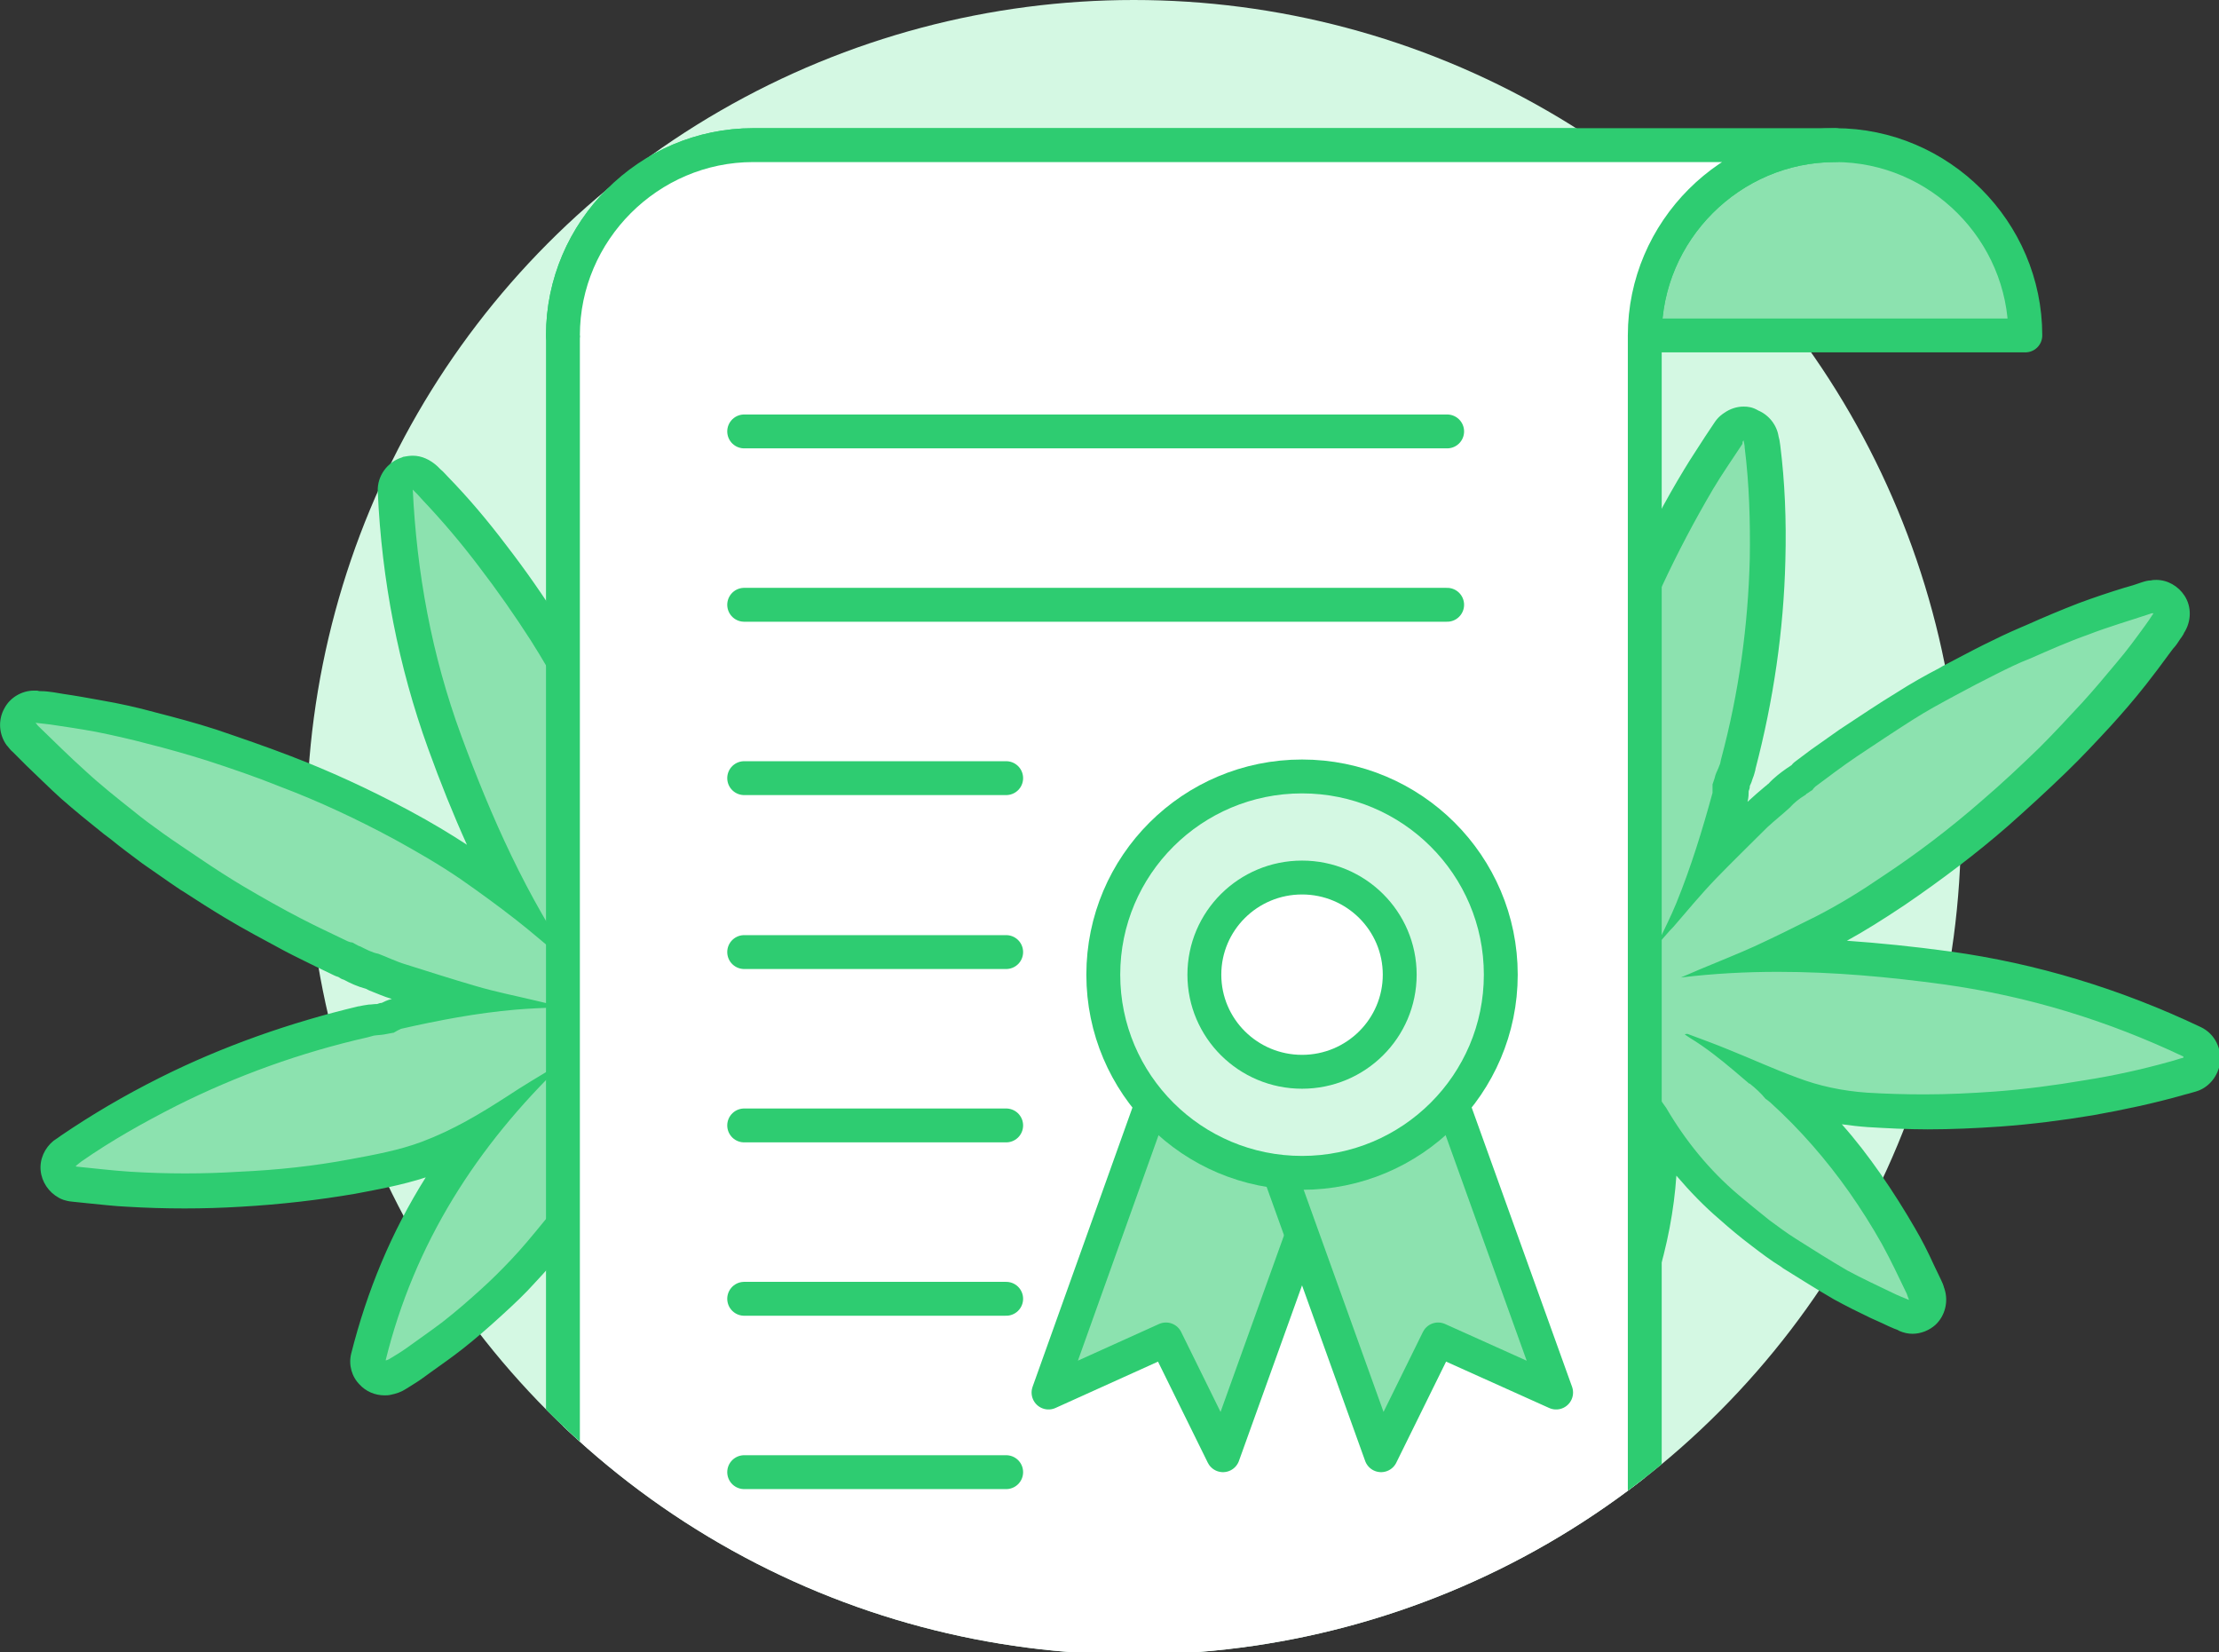 <?xml version="1.0" encoding="utf-8"?>
<!-- Generator: Adobe Illustrator 20.1.0, SVG Export Plug-In . SVG Version: 6.00 Build 0)  -->
<svg version="1.1" id="Layer_1" xmlns="http://www.w3.org/2000/svg" xmlns:xlink="http://www.w3.org/1999/xlink" x="0px" y="0px"
	 viewBox="0 0 393 292.6" style="enable-background:new 0 0 393 292.6;" xml:space="preserve">
<rect x="0" y="0" width="393" height="292.6" fill="#333333" stroke="none"/>
<style type="text/css">
	.st0{fill:#D4F8E3;}
	.st1{fill:#8CE2AF;}
	.st2{fill:#2ECC71;}
	
		.st3{clip-path:url(#SVGID_2_);fill:#FFFFFF;stroke:#2ECC71;stroke-width:6;stroke-linecap:round;stroke-linejoin:round;stroke-miterlimit:10;}
	.st4{fill:none;stroke:#2ECC71;stroke-width:6;stroke-linecap:round;stroke-linejoin:round;stroke-miterlimit:10;}
	.st5{fill:#8CE2AF;stroke:#2ECC71;stroke-width:6;stroke-linecap:round;stroke-linejoin:round;stroke-miterlimit:10;}
	.st6{fill:#D4F8E3;stroke:#2ECC71;stroke-width:6;stroke-linecap:round;stroke-linejoin:round;stroke-miterlimit:10;}
	.st7{fill:#FFFFFF;stroke:#2ECC71;stroke-width:6;stroke-linecap:round;stroke-linejoin:round;stroke-miterlimit:10;}
</style>
<g>
	<circle class="st0" cx="200.8" cy="146.5" r="146.5"/>
	<g>
		<path class="st1" d="M68,244.2c-0.8,0-1.6-0.3-2.2-0.9c-0.7-0.7-1-1.8-0.7-2.8c3.5-14.2,9.7-27.2,18.9-39.2
			c-2.7,1.5-5.5,2.9-8.5,4c-4.1,1.5-8.2,2.3-13.2,3.2c-6.3,1.1-13,1.9-19.9,2.3c-3.3,0.2-6.5,0.3-9.8,0.3c-3.3,0-6.7-0.1-9.9-0.3
			c-2.3-0.1-4.5-0.4-6.7-0.6c-1-0.1-1.9-0.2-2.9-0.3c-0.6-0.1-1.1-0.3-1.3-0.4c-0.9-0.5-1.6-1.4-1.7-2.4c-0.1-1,0.3-2,1.2-2.7
			l0.3-0.2c0.3-0.2,0.6-0.4,0.8-0.6c5.2-3.6,10.8-6.9,17.3-10.1c10.8-5.4,22.4-9.6,34.5-12.4c0.1,0,0.2,0,0.2-0.1
			c0.3-0.1,0.7-0.2,1.2-0.3c0.4,0,0.9-0.1,1.3-0.1l0.3,0c0.4-0.1,0.9-0.2,1.3-0.3c0.1-0.1,0.2-0.1,0.3-0.2c0.3-0.1,0.7-0.4,1.2-0.5
			c4-0.9,7.8-1.7,11.3-2.3c-3.4-1-6.7-2.1-10-3.1l-0.8-0.3c-1.4-0.5-2.8-1-4.1-1.6l-0.8-0.3c-1.3-0.3-2.6-0.9-3.6-1.5l-0.2-0.1
			c-0.2-0.1-0.4-0.2-0.6-0.4l-0.3-0.2c-0.4-0.1-0.7-0.2-1.1-0.4c-0.9-0.4-1.8-0.9-2.8-1.3c-1.8-0.9-3.7-1.7-5.5-2.7
			c-3.6-1.9-7.2-3.9-10.5-5.8c-2.5-1.4-4.9-3-7.2-4.6l-0.4-0.3c-2.3-1.5-4.6-3.1-6.7-4.6c-1.9-1.4-3.8-2.8-5.5-4.2l-1.2-0.9
			c-2.5-2-5-4.1-7.5-6.2c-2.1-1.9-4.1-3.8-6-5.7c-0.8-0.8-1.6-1.6-2.4-2.4c-0.3-0.3-0.5-0.5-0.6-0.7l-0.1-0.2
			c-0.7-1-0.8-2.2-0.2-3.3c0.5-0.9,1.5-1.5,2.6-1.5c0.1,0,0.2,0,0.3,0c0.3,0,0.6,0.1,0.8,0.1c0.7,0.1,1.3,0.1,1.9,0.2l1.8,0.3
			c2.1,0.3,4.3,0.7,6.4,1.1c3.4,0.7,6.4,1.4,9.3,2.1c3.4,0.9,7.1,1.9,10.8,3.1c4.3,1.4,8.7,3,13.1,4.6c6.7,2.6,13.6,5.7,20.6,9.5
			c5,2.7,8.7,4.9,12.1,7.3c2.9,2,5.3,3.8,7.5,5.4c-4.2-8-8.1-16.9-12-27.4c-5.2-14.1-8.1-29.1-8.7-44.6c-0.1-1.4,0.8-2.6,2.2-3
			l0.2-0.1c0.3-0.1,0.6-0.1,0.8-0.1c0.8,0,1.6,0.3,2.1,0.9l0.5,0.5c0.4,0.4,0.8,0.8,1.2,1.3c3.5,3.7,6.8,7.6,10.2,12
			c3.3,4.3,6.4,8.8,9.3,13.4c4.2,6.7,7.9,13.6,10.9,20.3c1.9,4.2,3.1,8.6,3.7,13.1c0.1,0.6,0.1,1.1,0.2,1.7
			c1.8-7.1,4.4-13.9,7.7-20.3c1.9-3.6,3.7-6.7,5.5-9.7c1.3-2.1,2.8-4,4.2-5.9c0.6-0.8,1.1-1.5,1.7-2.3c0.3-0.4,0.5-0.6,0.7-0.8
			l0.3-0.3c0.6-0.6,1.4-0.9,2.2-0.9c0.3,0,0.7,0.1,1,0.2c1.1,0.4,1.9,1.4,2,2.6c0,0.3,0.1,0.7,0.1,1c0.1,0.8,0.2,1.5,0.2,2.2
			c0,0.7,0.1,1.5,0.1,2.2c0.1,2.3,0.2,4.7,0.1,7.1c-0.1,3.5-0.4,7-0.6,10.3l0,0.6c-0.2,2-0.4,4-0.8,6c-0.4,2.4-0.9,4.7-1.5,7
			c-1.3,6.1-3.6,11.8-6.8,17.6c2.5-1.3,5-2.5,7.6-3.7c5.4-2.4,11.3-4.2,17.8-5.5c1-0.2,2.1-0.4,3.1-0.6l1.4-0.2c0.2,0,0.3,0,0.5,0
			c1,0,1.9,0.5,2.4,1.3l0.1,0.2c0.8,1.1,0.7,2.7-0.2,3.7c-0.2,0.2-0.4,0.5-0.6,0.7c-0.5,0.6-1.1,1.2-1.7,1.8l-1.3,1.2
			c-1.7,1.6-3.4,3.3-5.3,4.8c-2.2,1.8-4.6,3.5-7.3,5.3c-4.3,2.8-9,5.1-14.5,7c-0.2,0.1-0.7,0.2-0.7,0.2c-1.3,0.6-2.7,1-4.3,1.3
			l-0.8,0.2c0.7,0.4,1.4,0.8,2,1c1.3,0.7,3.2,1.7,2.6,4c-0.3,1.3-1.5,2.3-2.9,2.3c0,0,0,0,0,0c-0.6,0-1-0.1-2.3-0.7
			c0,0.1-0.1,0.1-0.1,0.2c-0.6,1.1-1.7,1.8-3.1,1.8c-0.3,0-0.6,0-0.9-0.1c2.4,6.2,4.1,12.2,4.9,18c1.2,8.6,0.9,17.2-1,25.6
			c-0.3,1.2-1.3,2.1-2.5,2.3c-0.1,0-0.3,0-0.4,0c-1.1,0-2.1-0.6-2.6-1.6l-0.4-0.7c-0.3-0.5-0.6-1-0.8-1.5c-3.2-6.1-5.5-12.3-7-18.5
			c-0.7-3-1.3-5.9-1.8-8.8l-0.1-0.4c-1.5,3.5-3.2,6.6-5.1,9.5c-1.1,1.7-2.3,3.4-3.8,5.2c-2.2,2.6-4,4.7-5.7,6.6
			c-1.7,1.8-3.5,3.6-5.6,5.5c-2.4,2.2-4.7,4.1-6.9,5.8c-1.8,1.4-3.6,2.7-5.4,4l-1.1,0.8c-0.8,0.5-1.5,1-2.3,1.5l-0.8,0.5
			c-0.5,0.3-1.1,0.6-1.7,0.7C68.4,244.2,68.2,244.2,68,244.2z"/>
		<path class="st2" d="M73.1,86.7c0.6,0.6,1.2,1.2,1.7,1.8c3.6,3.8,6.9,7.7,10,11.8c3.3,4.3,6.3,8.6,9.2,13.1
			c4.1,6.5,7.7,13.1,10.7,19.9c1.8,4,2.9,8.1,3.4,12.3c0.5,4.3,0.8,8.6,1.3,12.9c0.3,2.6,0.6,5.2,1,7.8c0,0.1,0.1,0.3,0.3,0.4
			c0-0.4,0.1-0.7,0.1-1.1c0.2-3.3,0.8-6.4,1.5-9.6c0.2-1.1,0.5-2.3,0.8-3.4c0,0,0-0.1,0-0.1c0.3-1.3,0.6-2.5,1.1-3.7
			c0-0.2,0.1-0.5,0.2-1c1.8-6.9,4.3-13.5,7.5-19.8c1.7-3.2,3.5-6.4,5.4-9.5c1.8-2.8,3.8-5.4,5.7-8.1c0.2-0.3,0.4-0.5,0.8-0.8
			c0.1,1.1,0.2,2.1,0.3,3c0.1,3,0.3,6.1,0.2,9.1c-0.1,3.6-0.4,7.1-0.7,10.7c-0.2,1.9-0.4,3.9-0.7,5.7c-0.4,2.3-0.9,4.7-1.4,7
			c-1.5,6.6-4.1,12.8-7.6,18.5c-0.4,0.6-0.6,1.2-0.9,1.9c0,0,0,0-0.1-0.1c-0.5,1-1.1,1.9-1.8,2.8c-0.1,0.1-0.1,0.2-0.2,0.3
			c0,0,0,0,0,0c-0.3,0.4-0.5,0.7-0.7,1.1l-0.8,1.5c0,0,0.1,0,0.1,0c0.8-0.7,1.8-1.3,2.8-1.7c1.6-0.9,3.2-1.8,4.8-2.6
			c3.1-1.6,6.1-3.1,9.3-4.5c5.4-2.4,11.1-4.1,17.1-5.3c1.5-0.3,3-0.5,4.4-0.8c0,0,0.1,0.1,0.1,0.1c-0.7,0.8-1.4,1.6-2.2,2.4
			c-2.1,2-4.1,4-6.4,5.9c-2.2,1.8-4.6,3.5-7.1,5.1c-4.3,2.8-8.9,5-13.9,6.7c-0.3,0.1-0.5,0.2-0.8,0.3c0,0,0,0,0,0
			c-1.2,0.6-2.5,0.9-3.9,1.1c-3,0.8-5.9,1.6-8.9,2.4c0.2,0.1,0.5,0.3,0.7,0.4c1.9,0.9,3.8,1.8,5.7,2.7c0.1,0.3,0.2,0.5,0.1,0.8
			c-0.3,0.7-0.7,1.4-1.1,2.1c-0.1,0.1-0.2,0.2-0.4,0.2c-0.9,0-2.9-1.2-6-2.8c-0.2-0.1-0.4-0.2-0.7-0.3c3.8,8,6.6,16,7.8,24.4
			c1.2,8.4,0.8,16.5-0.9,24.5c-0.4-0.7-0.8-1.4-1.2-2.1c-3-5.8-5.3-11.7-6.8-17.8c-0.8-3.2-1.3-6.5-1.9-9.7
			c-0.5-2.6-0.8-5.2-1.2-7.8c-0.1-0.7-0.1-1.5-0.2-2.3c-0.1,0.2-0.2,0.4-0.3,0.6c-1.1,2.8-2.2,5.7-3.4,8.5
			c-1.5,3.5-3.2,6.9-5.3,10.1c-1.1,1.7-2.3,3.4-3.6,4.9c-1.8,2.2-3.6,4.4-5.6,6.5c-1.7,1.8-3.5,3.6-5.4,5.3c-2.2,2-4.4,3.9-6.7,5.7
			c-2.1,1.6-4.3,3.1-6.5,4.7c-1,0.7-2,1.3-3,1.9c-0.2,0.1-0.4,0.2-0.6,0.2c5.1-20.7,16.1-37.9,31.5-52.7c-0.5,0.2-1,0.4-1.5,0.7
			c-2.8,1.7-5.7,3.4-8.4,5.2c-4.8,3.1-9.6,6-15.2,8.1c-4,1.5-8.4,2.3-12.7,3.1c-6.4,1.2-12.9,1.9-19.6,2.2c-3.2,0.2-6.4,0.3-9.6,0.3
			c-3.2,0-6.5-0.1-9.7-0.3c-3.2-0.2-6.4-0.6-9.5-0.9c0,0-0.1,0-0.2-0.1c0.4-0.3,0.7-0.6,1-0.8c5.3-3.7,11-6.9,16.9-9.9
			c10.6-5.3,21.9-9.4,33.8-12.1c0.4-0.1,0.7-0.2,1.1-0.3c0.6-0.1,1.2-0.1,1.8-0.2c0.5-0.1,1-0.2,1.6-0.3c0,0,0.1,0,0.1,0
			c0.2-0.1,0.5-0.3,0.7-0.4c0.2-0.1,0.4-0.2,0.6-0.3c6.6-1.5,13.4-2.8,20.3-3.4c2.4-0.2,4.8-0.3,7.2-0.4c0.2,0,0.4,0,0.6-0.2
			c-1.3-0.3-2.5-0.6-3.8-0.9c-3.7-0.9-7.4-1.6-11.1-2.7c-4.1-1.2-8.2-2.5-12.3-3.8c-1.7-0.5-3.3-1.3-4.9-1.9
			c-1.1-0.2-2.2-0.8-3.2-1.3c-0.1,0-0.2-0.1-0.3-0.1c0,0,0,0,0,0c-0.4-0.2-0.7-0.4-1.1-0.6c-0.3,0-0.5-0.1-0.8-0.2
			c-2.7-1.3-5.5-2.6-8.2-4c-3.5-1.8-7-3.8-10.4-5.8c-2.5-1.5-5-3.1-7.5-4.8c-2.2-1.5-4.5-3-6.6-4.5c-1.8-1.3-3.6-2.6-5.3-4
			c-2.9-2.3-5.8-4.6-8.5-7.1c-2.9-2.6-5.6-5.3-8.4-8c-0.1-0.1-0.2-0.3-0.4-0.5c0.9,0.1,1.8,0.2,2.6,0.3c2.7,0.4,5.4,0.8,8.1,1.3
			c3,0.6,6.1,1.3,9.1,2.1c3.6,0.9,7.1,1.9,10.6,3c4.3,1.4,8.7,2.9,12.9,4.6c6.9,2.6,13.7,5.8,20.2,9.3c4,2.2,8,4.5,11.8,7.1
			c3.3,2.3,6.6,4.7,9.8,7.2c2.7,2.1,5.3,4.4,8,6.6c1,0.8,1.9,1.6,2.9,2.4c-9.1-13.2-15.3-27.2-20.6-41.6c-5.3-14.4-7.9-29-8.6-43.7
			C73,86.8,73,86.8,73.1,86.7 M118.1,181.7c0,0,0.5,0.2,1.6,0.7c0.4,0.2,0.8,0.4,1.1,0.7C119.3,182.4,118,181.7,118.1,181.7
			 M120.8,183.1c2,1.1,4.5,2.3,4.4,2.3c0,0-0.5-0.2-1.6-0.7c-0.8-0.4-1.6-0.8-2.4-1.2C121.1,183.4,120.9,183.3,120.8,183.1
			 M73.1,80.7c-0.6,0-1.1,0.1-1.7,0.2L71.2,81c-2.6,0.8-4.4,3.3-4.3,6c0.7,15.8,3.7,31.1,8.9,45.5c2.2,6.1,4.5,11.8,6.9,17.1
			c-2.9-1.9-6.2-3.9-10.3-6.1c-7.1-3.8-14.1-7-20.9-9.6c-4.4-1.7-8.8-3.2-13.2-4.7c-3.7-1.2-7.5-2.2-11-3.1c-2.9-0.8-6-1.5-9.5-2.1
			c-2.2-0.4-4.4-0.8-6.5-1.1c-0.6-0.1-1.2-0.2-1.8-0.3c-0.8-0.1-1.4-0.2-2.1-0.2c-0.3,0-0.5,0-0.8-0.1c-0.2,0-0.4,0-0.6,0
			c-2.1,0-4.2,1.2-5.2,3.1c-1.2,2.1-1,4.7,0.4,6.6l0.1,0.1c0.2,0.2,0.5,0.7,1,1.1c0.8,0.8,1.6,1.6,2.4,2.4c2,1.9,4,3.9,6.1,5.8
			c2.5,2.2,5.1,4.3,7.6,6.3l1.2,0.9c1.7,1.4,3.6,2.8,5.6,4.3c2.2,1.5,4.4,3.1,6.8,4.7l0.5,0.3c2.3,1.5,4.8,3.1,7.3,4.6
			c3.3,2,6.9,3.9,10.6,5.9c1.9,1,3.8,1.9,5.6,2.8c0.9,0.4,1.8,0.9,2.7,1.3c0.4,0.2,0.8,0.4,1.2,0.5c0.3,0.2,0.6,0.4,1,0.5l0,0
			c1.1,0.6,2.4,1.2,3.9,1.6c0.2,0.1,0.4,0.2,0.6,0.3c1.3,0.5,2.6,1.1,4,1.5c-0.8,0.2-1.4,0.5-1.8,0.7c-0.3,0-0.5,0.1-0.8,0.2l-0.1,0
			c-0.5,0-0.9,0.1-1.4,0.1c-0.7,0.1-1.3,0.2-1.7,0.3l-0.1,0c-12.2,2.9-24.1,7.1-35.1,12.6c-6.6,3.3-12.3,6.7-17.6,10.3
			c-0.4,0.3-0.7,0.5-1,0.7L9.5,202c-1.6,1.3-2.5,3.3-2.3,5.3c0.2,2,1.4,3.8,3.2,4.8c0.3,0.2,1.2,0.6,2.4,0.7c1,0.1,1.9,0.2,2.9,0.3
			c2.2,0.2,4.5,0.5,6.9,0.6c3.3,0.2,6.7,0.3,10.1,0.3c3.3,0,6.6-0.1,9.9-0.3c7.1-0.4,13.9-1.2,20.3-2.3c3.7-0.7,8.2-1.5,12.5-2.9
			c-6.1,9.7-10.4,20.1-13.2,31.2c-0.5,2,0.1,4.1,1.5,5.5c1.1,1.2,2.7,1.9,4.4,1.9c0.4,0,0.7,0,1.1-0.1c1-0.2,1.9-0.5,2.8-1.1
			c0.3-0.2,0.5-0.3,0.8-0.5c0.8-0.5,1.6-1,2.4-1.6l1.1-0.8c1.8-1.3,3.7-2.6,5.6-4.1c2.3-1.8,4.6-3.8,7-6c2.2-2,4.1-3.8,5.8-5.7
			c1.8-1.9,3.7-4.1,5.9-6.8c1.6-1.9,2.9-3.7,4-5.5c0.4-0.7,0.8-1.3,1.3-2c0.1,0.3,0.1,0.6,0.2,0.9c1.6,6.4,4,12.8,7.3,19.1
			c0.3,0.6,0.6,1.1,0.9,1.6c0.1,0.2,0.2,0.4,0.4,0.6c1.1,1.9,3.1,3.1,5.3,3.1c0.3,0,0.6,0,0.8-0.1c2.5-0.4,4.5-2.2,5-4.6
			c2-8.7,2.3-17.7,1-26.6c-0.7-5-2-10-3.8-15.3c0.3-0.2,0.6-0.4,0.9-0.6c0.4,0.1,0.9,0.2,1.4,0.2c2.8,0,5.2-1.9,5.8-4.6
			c0.1-0.5,0.5-2.7-0.8-4.6c0,0,0.1,0,0.1,0c5.7-2,10.7-4.4,15.1-7.3c2.8-1.9,5.3-3.7,7.6-5.5c2-1.6,3.7-3.3,5.5-5
			c0.4-0.4,0.8-0.8,1.3-1.2c0.7-0.7,1.4-1.4,1.9-2c0.2-0.2,0.4-0.4,0.6-0.7c1.9-2.1,2.1-5.2,0.5-7.5l-0.1-0.1
			c-1.1-1.6-3-2.6-4.9-2.6c-0.3,0-0.7,0-1,0.1c-0.5,0.1-0.9,0.2-1.4,0.2c-1,0.2-2.1,0.4-3.2,0.6c-6.6,1.3-12.8,3.2-18.3,5.7
			c1.4-3.4,2.5-6.8,3.2-10.3c0.5-2.4,1.1-4.8,1.5-7.2c0.4-2.1,0.6-4.2,0.8-6.3l0-0.5c0.3-3.4,0.6-6.9,0.7-10.5
			c0.1-2.5,0-4.9-0.1-7.2c0-0.7-0.1-1.5-0.1-2.2c0-0.9-0.1-1.7-0.2-2.4c0-0.3-0.1-0.6-0.1-1c-0.2-2.4-1.8-4.4-4-5.1
			c-0.6-0.2-1.3-0.3-1.9-0.3c-1.6,0-3.2,0.7-4.4,1.9c-0.1,0.1-0.1,0.1-0.2,0.2c-0.3,0.3-0.7,0.7-1,1.2c-0.5,0.8-1.1,1.5-1.7,2.3
			c-1.4,1.9-2.9,3.9-4.3,6.1c-1.9,3-3.8,6.3-5.7,9.9c-1.7,3.2-3.2,6.6-4.5,10c-0.5-1.5-1.1-2.9-1.7-4.4c-3.1-6.9-6.8-13.9-11.1-20.7
			c-2.9-4.6-6.1-9.2-9.5-13.6c-3.4-4.5-6.8-8.5-10.4-12.2c-0.4-0.4-0.8-0.9-1.3-1.3l-0.5-0.5C76.2,81.4,74.7,80.7,73.1,80.7
			L73.1,80.7z"/>
	</g>
	<g>
		<path class="st1" d="M338.4,232.8c-0.4,0-0.8-0.1-1.1-0.2c-0.3-0.1-0.6-0.3-0.9-0.4c-0.7-0.3-1.4-0.5-2-0.9c-0.7-0.3-1.3-0.6-2-1
			c-2.1-1-4.2-2-6.3-3.2c-3-1.7-6-3.6-8.8-5.4l-0.5-0.3c-1.7-1.1-3.3-2.2-5-3.5c-1.9-1.5-3.8-3.1-5.6-4.6c-4.7-4-8.7-8.6-12.3-14.2
			c0,2.8-0.1,5.6-0.3,8.4c-0.4,5.9-1.5,12-3.4,18.3c-0.3,1-0.6,2-1,3l-0.4,1.3c-0.4,1.1-1.3,1.9-2.4,2l-0.2,0c-0.1,0-0.2,0-0.4,0
			c-1.2,0-2.4-0.8-2.8-2c-0.1-0.3-0.2-0.6-0.3-0.9c-0.3-0.7-0.6-1.5-0.8-2.4l-0.5-1.7c-0.6-2.2-1.3-4.5-1.8-6.9
			c-0.6-2.8-1-5.7-1.3-9c-0.5-5.1-0.3-10.3,0.6-16.1c0-0.2,0.1-0.7,0.1-0.7c0.1-1.4,0.4-2.9,0.9-4.5l0.2-0.8
			c-3.6,2.5-3.7,2.5-4.6,2.5c0,0,0,0,0,0c-1.3,0-2.4-0.8-2.8-2.1c-0.6-1.9,0.4-2.9,1.9-4c0,0-0.1-0.1-0.1-0.1
			c-0.5-0.7-0.7-1.6-0.6-2.5c0.1-0.7,0.4-1.2,0.9-1.8c-6.6-0.7-12.6-2.1-18.2-4.1c-8.2-2.9-15.6-7.3-22.1-12.8
			c-0.9-0.8-1.3-2.1-0.9-3.3c0.4-1.2,1.5-2,2.8-2l0.7,0c0.5,0,1,0,1.5,0l0.3,0c6.9,0.1,13.5,0.9,19.6,2.4c3,0.7,5.8,1.7,8.6,2.6
			l0.4,0.1c-2.3-3-4.3-5.9-6-8.9c-1-1.7-1.9-3.6-2.8-5.8c-1.3-3.1-2.3-5.7-3.2-8.2c-0.8-2.3-1.5-4.8-2.2-7.5c-0.8-3.1-1.4-6-1.9-8.8
			c-0.4-2.2-0.7-4.5-1-6.7L250,115c-0.1-0.9-0.2-1.8-0.2-2.7l-0.1-1c0-0.6,0-1.2,0.2-1.8c0.3-1,1.1-1.7,2.1-2
			c0.3-0.1,0.5-0.1,0.8-0.1c0.7,0,1.4,0.3,2,0.8c10.9,9.7,19.5,21.3,25.8,35c-0.1-3.1,0-6.2,0.4-9.4c0.6-4.7,2.1-9.4,3.3-13.2
			c1.9-6.1,4.4-12.3,7.3-18.7c2.8-6.1,5.9-11.9,9.2-17.4c1.2-1.9,2.5-3.8,3.7-5.7c0.5-0.8,1.1-1.6,1.6-2.4c0.3-0.5,0.8-0.8,0.9-0.9
			c0.5-0.4,1.1-0.6,1.8-0.6c0.4,0,0.8,0.1,1.1,0.2c1,0.4,1.7,1.2,1.8,2.3l0.1,0.4c0.1,0.4,0.1,0.7,0.2,1.1c0.8,6.3,1,12.8,0.9,20
			c-0.3,12.1-2,24.3-5.2,36.3c0,0.1,0,0.2-0.1,0.2c-0.1,0.3-0.2,0.7-0.3,1.2c-0.2,0.4-0.3,0.8-0.5,1.2l-0.1,0.3
			c-0.1,0.4-0.2,0.9-0.4,1.3c0,0.1,0,0.3,0,0.4c0,0.3,0,0.8-0.1,1.3c-1.1,4-2.1,7.6-3.3,11c2.4-2.5,4.9-4.9,7.4-7.3l0.6-0.6
			c1.1-1,2.2-2,3.3-2.9l0.7-0.6c0.9-1,2-1.9,3-2.5l0.1-0.1c0.2-0.2,0.4-0.3,0.6-0.4l0.3-0.2c0.2-0.3,0.5-0.5,0.8-0.8
			c0.8-0.6,1.6-1.2,2.5-1.8c1.6-1.2,3.3-2.4,5-3.6c3.4-2.3,6.8-4.5,10-6.5c2.4-1.5,4.9-2.9,7.4-4.2l0.5-0.3c2.5-1.3,4.9-2.6,7.2-3.8
			c2.1-1.1,4.2-2,6.2-2.9l1.4-0.6c2.9-1.3,5.9-2.6,9-3.7c2.6-1,5.3-1.8,7.9-2.7c1.1-0.3,2.2-0.7,3.2-1c0.4-0.1,0.7-0.2,0.9-0.2
			l0.2,0c0.2,0,0.3,0,0.5,0c1,0,2,0.5,2.5,1.4c0.6,1,0.6,2.3,0,3.3c-0.2,0.2-0.3,0.5-0.5,0.7c-0.4,0.6-0.7,1.1-1.1,1.6l-1.1,1.4
			c-1.3,1.7-2.6,3.5-3.9,5.2c-2.2,2.7-4.2,5-6.2,7.2c-2.4,2.6-5,5.4-7.8,8.1c-3.3,3.2-6.7,6.4-10.2,9.4c-5.5,4.8-11.3,9.3-18,13.8
			c-4.7,3.2-8.4,5.4-12.1,7.3c-3.1,1.6-5.9,2.9-8.3,4.1c0.1,0,0.2,0,0.2,0c9,0,18.5,0.7,29.6,2.2c14.9,2,29.5,6.4,43.5,13.1
			c1.2,0.6,1.9,1.9,1.7,3.3l0,0.2c-0.2,1.1-1,2-2.1,2.3l-0.7,0.2c-0.6,0.2-1.1,0.3-1.7,0.5c-4.9,1.3-9.9,2.5-15.4,3.4
			c-5.4,0.9-10.8,1.6-16.2,2c-4.3,0.3-8.6,0.5-12.7,0.5c-3.5,0-7-0.1-10.4-0.4c-4.6-0.3-9.1-1.3-13.3-2.9c-0.5-0.2-1.1-0.4-1.6-0.6
			c5.4,4.9,10.2,10.4,14.3,16.3c2.3,3.3,4.2,6.4,6,9.4c1.2,2.1,2.3,4.3,3.3,6.4c0.4,0.9,0.8,1.7,1.2,2.6c0.2,0.4,0.3,0.7,0.4,1.1
			l0.1,0.3c0.4,1.1,0.1,2.4-0.8,3.2C339.9,232.6,339.2,232.8,338.4,232.8z"/>
		<path class="st2" d="M308.8,78c0.1,0.5,0.2,0.9,0.2,1.3c0.8,6.4,1,13,0.9,19.6c-0.3,11.8-1.9,23.7-5.1,35.6
			c-0.1,0.4-0.1,0.7-0.3,1.1c-0.2,0.6-0.5,1.1-0.7,1.7c-0.1,0.5-0.3,1-0.5,1.6c0,0,0,0.1,0,0.1c0,0.3,0,0.5,0,0.8c0,0.2,0,0.4,0,0.6
			c-1.8,6.6-3.8,13.1-6.4,19.5c-0.9,2.2-2,4.4-3,6.5c-0.1,0.2-0.1,0.3-0.1,0.6c0.9-1,1.7-2,2.6-2.9c2.5-2.9,4.9-5.8,7.5-8.5
			c3-3.1,6.1-6.1,9.1-9.1c1.3-1.2,2.7-2.3,4-3.5c0.7-0.8,1.7-1.6,2.7-2.2c0.1-0.1,0.2-0.1,0.2-0.2c0,0,0,0,0,0
			c0.4-0.2,0.7-0.5,1.1-0.7c0.1-0.2,0.3-0.4,0.5-0.6c2.4-1.8,4.8-3.6,7.3-5.3c3.3-2.2,6.6-4.4,9.9-6.5c2.5-1.6,5.1-3,7.7-4.4
			c2.4-1.3,4.7-2.5,7.1-3.7c2-1,4-2,6.1-2.8c3.4-1.5,6.8-3,10.2-4.2c3.6-1.4,7.4-2.5,11-3.7c0.2-0.1,0.3-0.1,0.6-0.1
			c-0.5,0.8-1,1.5-1.5,2.2c-1.6,2.2-3.2,4.4-5,6.5c-2,2.4-4,4.8-6.1,7.1c-2.5,2.7-5,5.4-7.6,8c-3.3,3.2-6.6,6.3-10.1,9.3
			c-5.6,4.9-11.5,9.4-17.7,13.5c-3.8,2.6-7.7,5-11.8,7.1c-3.6,1.8-7.2,3.6-10.9,5.3c-3.1,1.4-6.4,2.7-9.5,4c-1.2,0.5-2.3,1-3.5,1.5
			c5.8-0.7,11.5-1,17.2-1c9.9,0,19.6,0.9,29.2,2.2c15.2,2.1,29.3,6.5,42.6,12.8c0,0.1,0,0.1,0,0.2c-0.8,0.2-1.6,0.5-2.4,0.7
			c-5,1.4-10,2.5-15.1,3.3c-5.3,0.9-10.6,1.6-15.9,2c-4.2,0.3-8.3,0.5-12.5,0.5c-3.4,0-6.8-0.1-10.1-0.3c-4.4-0.3-8.6-1.2-12.5-2.7
			c-4.1-1.5-8-3.3-12-4.9c-2.4-1-4.9-1.9-7.3-2.8c-0.1,0-0.1,0-0.2,0c-0.1,0-0.2,0-0.3,0.1c0.3,0.2,0.6,0.4,0.9,0.6
			c2.8,1.7,5.3,3.7,7.8,5.8c0.9,0.8,1.8,1.5,2.7,2.3c0,0,0,0,0.1,0c1,0.8,2,1.7,2.8,2.7c0.2,0.1,0.4,0.3,0.8,0.6
			c5.3,4.8,9.9,10.1,14,15.9c2.1,3,4,6,5.8,9.2c1.6,2.9,3,5.9,4.4,8.8c0.1,0.3,0.2,0.6,0.4,1.1c-1-0.4-2-0.8-2.8-1.2
			c-2.7-1.3-5.5-2.6-8.1-4c-3.1-1.8-6.1-3.7-9.1-5.6c-1.6-1-3.2-2.2-4.7-3.3c-1.9-1.5-3.7-3-5.5-4.5c-5.2-4.4-9.4-9.6-12.8-15.4
			c-0.4-0.6-0.8-1.1-1.2-1.7c0,0,0.1,0,0.1,0c-0.6-0.9-1.2-1.8-1.6-2.9c-0.1-0.1-0.1-0.2-0.2-0.3c0,0,0,0,0,0
			c-0.2-0.4-0.4-0.8-0.6-1.1l-1-1.4c0,0,0,0-0.1,0.1c0.2,1.1,0.3,2.2,0.2,3.3c0,1.8,0.1,3.6,0.1,5.5c-0.1,3.4-0.1,6.9-0.3,10.3
			c-0.4,5.9-1.5,11.8-3.3,17.6c-0.4,1.4-0.9,2.9-1.4,4.3c-0.1,0-0.1,0-0.2,0c-0.4-1-0.8-2-1.1-3c-0.8-2.8-1.6-5.5-2.2-8.4
			c-0.6-2.8-1-5.7-1.2-8.6c-0.5-5.1-0.2-10.2,0.5-15.4c0-0.3,0.1-0.6,0.1-0.8c0,0,0,0,0,0c0.1-1.4,0.4-2.7,0.8-4c0.7-3,1.3-6,2-9
			c-0.2,0.1-0.5,0.3-0.7,0.4c-1.7,1.3-3.4,2.5-5.1,3.8c0,0,0,0,0,0c-0.3,0-0.5-0.1-0.7-0.3c-0.5-0.6-0.9-1.3-1.4-1.9
			c-0.5-0.7,1.7-2,5.3-4.5c0.2-0.1,0.4-0.3,0.6-0.5c-8.8-0.4-17.3-1.7-25.2-4.5c-7.9-2.9-15-7-21.2-12.3c0.7,0,1.5,0,2.2,0
			c0.1,0,0.2,0,0.3,0c6.5,0.1,12.8,0.8,18.9,2.3c3.2,0.8,6.4,1.8,9.5,2.8c2.5,0.8,5,1.7,7.5,2.6c0.7,0.3,1.3,0.6,2.1,0.8
			c-0.1-0.2-0.2-0.4-0.4-0.5c-2-2.3-4-4.6-5.9-7c-2.4-2.9-4.6-6.1-6.5-9.4c-1-1.8-1.9-3.6-2.7-5.5c-1.1-2.6-2.2-5.3-3.1-8
			c-0.8-2.4-1.5-4.8-2.1-7.3c-0.7-2.8-1.4-5.7-1.9-8.6c-0.5-2.6-0.8-5.3-1.1-7.9c-0.2-1.2-0.2-2.4-0.3-3.6c0-0.2,0-0.4,0.1-0.7
			c15.9,14.1,26,31.9,31.9,52.5c0-0.6,0.1-1.1,0.1-1.6c-0.2-3.3-0.4-6.6-0.6-9.9c-0.5-5.7-0.8-11.3-0.1-17.2
			c0.6-4.3,1.9-8.5,3.2-12.7c2-6.2,4.4-12.3,7.2-18.3c2.7-5.8,5.7-11.5,9-17.1c1.6-2.7,3.5-5.4,5.2-8
			C308.6,78.1,308.7,78.1,308.8,78 M282,182.5c0,0-0.4,0.3-1.4,1.1c-0.3,0.2-0.7,0.5-1.1,0.6C280.8,183.3,281.9,182.5,282,182.5
			 M279.5,184.2c-1.8,1.3-4,2.8-4.1,2.8c0,0,0.4-0.3,1.4-1.1c0.7-0.5,1.4-1.1,2.1-1.6C279.1,184.3,279.3,184.3,279.5,184.2
			 M308.8,72c-1.2,0-2.4,0.4-3.4,1.1c-0.3,0.2-1.1,0.7-1.8,1.8c-0.5,0.8-1.1,1.6-1.6,2.4c-1.2,1.9-2.5,3.8-3.7,5.8
			c-3.4,5.6-6.5,11.5-9.4,17.7c-3,6.5-5.5,12.9-7.4,19c-1.1,3.6-2.5,7.9-3.2,12.4c-5.8-9.9-12.9-18.6-21.5-26.2
			c-1.1-1-2.5-1.5-4-1.5c-0.5,0-1.1,0.1-1.6,0.2c-2,0.5-3.5,2-4.1,4c-0.3,0.9-0.4,1.9-0.3,2.9c0,0.3,0,0.6,0.1,1
			c0.1,0.9,0.1,1.9,0.3,2.9l0.2,1.4c0.3,2.2,0.6,4.5,1,6.8c0.5,2.9,1.2,5.8,2,9c0.7,2.8,1.5,5.4,2.3,7.8c0.9,2.5,1.9,5.1,3.3,8.3
			c1,2.3,1.9,4.3,3,6.1c0.4,0.7,0.8,1.4,1.2,2.1c-0.3-0.1-0.6-0.1-0.9-0.2c-6.4-1.6-13.2-2.4-20.3-2.5l-0.3,0c-0.5,0-1,0-1.6,0
			c-0.2,0-0.5,0-0.7,0c-2.5,0-4.7,1.6-5.5,4c-0.8,2.3-0.1,5,1.8,6.6c6.8,5.8,14.5,10.3,23.1,13.4c4.7,1.7,9.8,3,15.3,3.8
			c0,0.4,0,0.8,0.1,1.1c-2.1,2.4-1.5,5-1.2,5.8c0.8,2.5,3.1,4.1,5.7,4.1c0.2,0,0.3,0,0.5,0c0,0,0,0.1,0,0.1
			c-0.9,6-1.1,11.5-0.6,16.8c0.3,3.4,0.7,6.4,1.3,9.3c0.5,2.5,1.2,4.9,1.8,7.2c0.2,0.6,0.3,1.1,0.5,1.7c0.3,1,0.6,1.9,0.9,2.6
			c0.1,0.3,0.2,0.6,0.3,0.8c0.9,2.4,3.1,4,5.6,4c0.3,0,0.5,0,0.8-0.1l0.2,0c2.3-0.3,4.2-1.9,4.9-4.1c0.1-0.4,0.3-0.9,0.4-1.3
			c0.3-1,0.7-2,1-3.1c2-6.4,3.2-12.8,3.6-18.8c2.4,2.8,4.9,5.4,7.6,7.7c1.8,1.6,3.7,3.2,5.7,4.7c1.7,1.3,3.4,2.6,5.2,3.7l0.4,0.3
			c2.9,1.8,5.9,3.7,9,5.5c2.2,1.2,4.4,2.3,6.5,3.3c0.7,0.3,1.3,0.6,2,0.9c0.8,0.4,1.5,0.7,2.2,1c0.3,0.1,0.6,0.2,0.9,0.4
			c0.7,0.3,1.5,0.5,2.3,0.5c1.5,0,3-0.6,4.1-1.6c1.7-1.6,2.3-4.1,1.6-6.3c0-0.1-0.1-0.2-0.1-0.3c-0.1-0.4-0.3-0.9-0.6-1.5
			c-0.4-0.8-0.8-1.7-1.2-2.5c-1-2.2-2.1-4.4-3.4-6.6c-1.8-3.1-3.8-6.3-6.1-9.6c-2.1-3-4.3-5.9-6.8-8.7c1.5,0.2,3.1,0.4,4.6,0.5
			c3.4,0.2,7,0.4,10.6,0.4c4.2,0,8.6-0.2,12.9-0.5c5.5-0.4,11-1.1,16.4-2c5.6-1,10.7-2.1,15.7-3.5c0.6-0.2,1.2-0.3,1.8-0.5l0.7-0.2
			c2.1-0.6,3.7-2.4,4.2-4.6l0-0.2c0.5-2.7-0.8-5.4-3.3-6.6c-14.3-6.8-29.2-11.3-44.4-13.4c-6.6-0.9-12.6-1.5-18.3-1.9
			c3.1-1.7,6.3-3.7,10.2-6.3c6.6-4.5,12.8-9.2,18.3-14c3.5-3.1,7-6.3,10.3-9.5c2.8-2.7,5.5-5.6,7.9-8.2c2-2.2,4.1-4.6,6.3-7.4
			c1.4-1.8,2.7-3.5,4-5.3c0.4-0.5,0.7-1,1.1-1.4c0.5-0.6,0.8-1.2,1.2-1.7c0.1-0.2,0.3-0.4,0.4-0.7c1.3-2,1.4-4.6,0.1-6.6
			c-1.1-1.7-3-2.8-5-2.8c-0.3,0-0.6,0-1,0.1l-0.1,0c-0.3,0-0.8,0.1-1.4,0.3c-1.1,0.4-2.1,0.7-3.2,1c-2.6,0.8-5.3,1.7-8,2.7
			c-3.1,1.2-6.2,2.5-9.1,3.8l-1.4,0.6c-2.1,0.9-4.2,1.9-6.4,3c-2.4,1.2-4.8,2.5-7.3,3.8l-0.5,0.3c-2.5,1.3-5,2.7-7.5,4.3
			c-3.3,2-6.7,4.3-10.2,6.6c-1.7,1.2-3.4,2.4-5.1,3.6c-0.8,0.6-1.6,1.2-2.4,1.8c-0.4,0.3-0.7,0.5-1,0.9c-0.3,0.2-0.6,0.4-0.9,0.6
			l0,0c-1,0.7-2.2,1.6-3.2,2.7c-0.2,0.1-0.3,0.3-0.5,0.4c-1.1,0.9-2.1,1.8-3.2,2.8c0.2-0.8,0.2-1.5,0.2-1.9c0.1-0.3,0.2-0.5,0.2-0.8
			l0-0.1c0.2-0.4,0.4-0.9,0.5-1.3c0.3-0.7,0.4-1.3,0.5-1.6l0-0.1c3.2-12.2,5-24.6,5.3-36.9c0.2-7.3-0.1-14-0.9-20.4
			c-0.1-0.5-0.1-0.9-0.2-1.2l-0.1-0.4c-0.3-2-1.7-3.8-3.6-4.6C310.4,72.1,309.6,72,308.8,72L308.8,72z"/>
	</g>
	<g>
		<defs>
			<circle id="SVGID_1_" cx="200.8" cy="146.5" r="146.5"/>
		</defs>
		<clipPath id="SVGID_2_">
			<use xlink:href="#SVGID_1_"  style="overflow:visible;"/>
		</clipPath>
		<path class="st3" d="M133.4,25.7L133.4,25.7c-18.5,0-33.7,15.2-33.7,33.7v270.2h191.6V59.4c0-18.5,15.2-33.7,33.7-33.7h0H133.4z"
			/>
	</g>
	<path class="st4" d="M133.4,363.4"/>
	<g>
		<g>
			<polygon class="st5" points="216.6,257.7 206.5,237.2 185.7,246.6 205.3,191.8 236.3,202.9 			"/>
			<polygon class="st5" points="244.6,257.7 254.7,237.2 275.6,246.6 255.9,191.8 224.9,202.9 			"/>
		</g>
		<ellipse class="st6" cx="230.6" cy="172.6" rx="35.2" ry="35.1"/>
		<ellipse class="st7" cx="230.6" cy="172.6" rx="17.3" ry="17.2"/>
	</g>
	<line class="st4" x1="131.8" y1="76.4" x2="256.3" y2="76.4"/>
	<line class="st4" x1="131.8" y1="107.1" x2="256.3" y2="107.1"/>
	<line class="st4" x1="131.8" y1="137.8" x2="178.2" y2="137.8"/>
	<line class="st4" x1="131.8" y1="168.6" x2="178.2" y2="168.6"/>
	<line class="st4" x1="131.8" y1="199.3" x2="178.2" y2="199.3"/>
	<line class="st4" x1="131.8" y1="230" x2="178.2" y2="230"/>
	<line class="st4" x1="131.8" y1="260.7" x2="178.2" y2="260.7"/>
	<path class="st5" d="M325,25.7c-18.5,0-33.7,15.2-33.7,33.7h67.4C358.7,40.9,343.5,25.7,325,25.7z"/>
	<path class="st7" d="M99.7,59.4c0-18.5,15.2-33.7,33.7-33.7h0H325h0c-18.5,0-33.7,15.2-33.7,33.7"/>
</g>
</svg>
